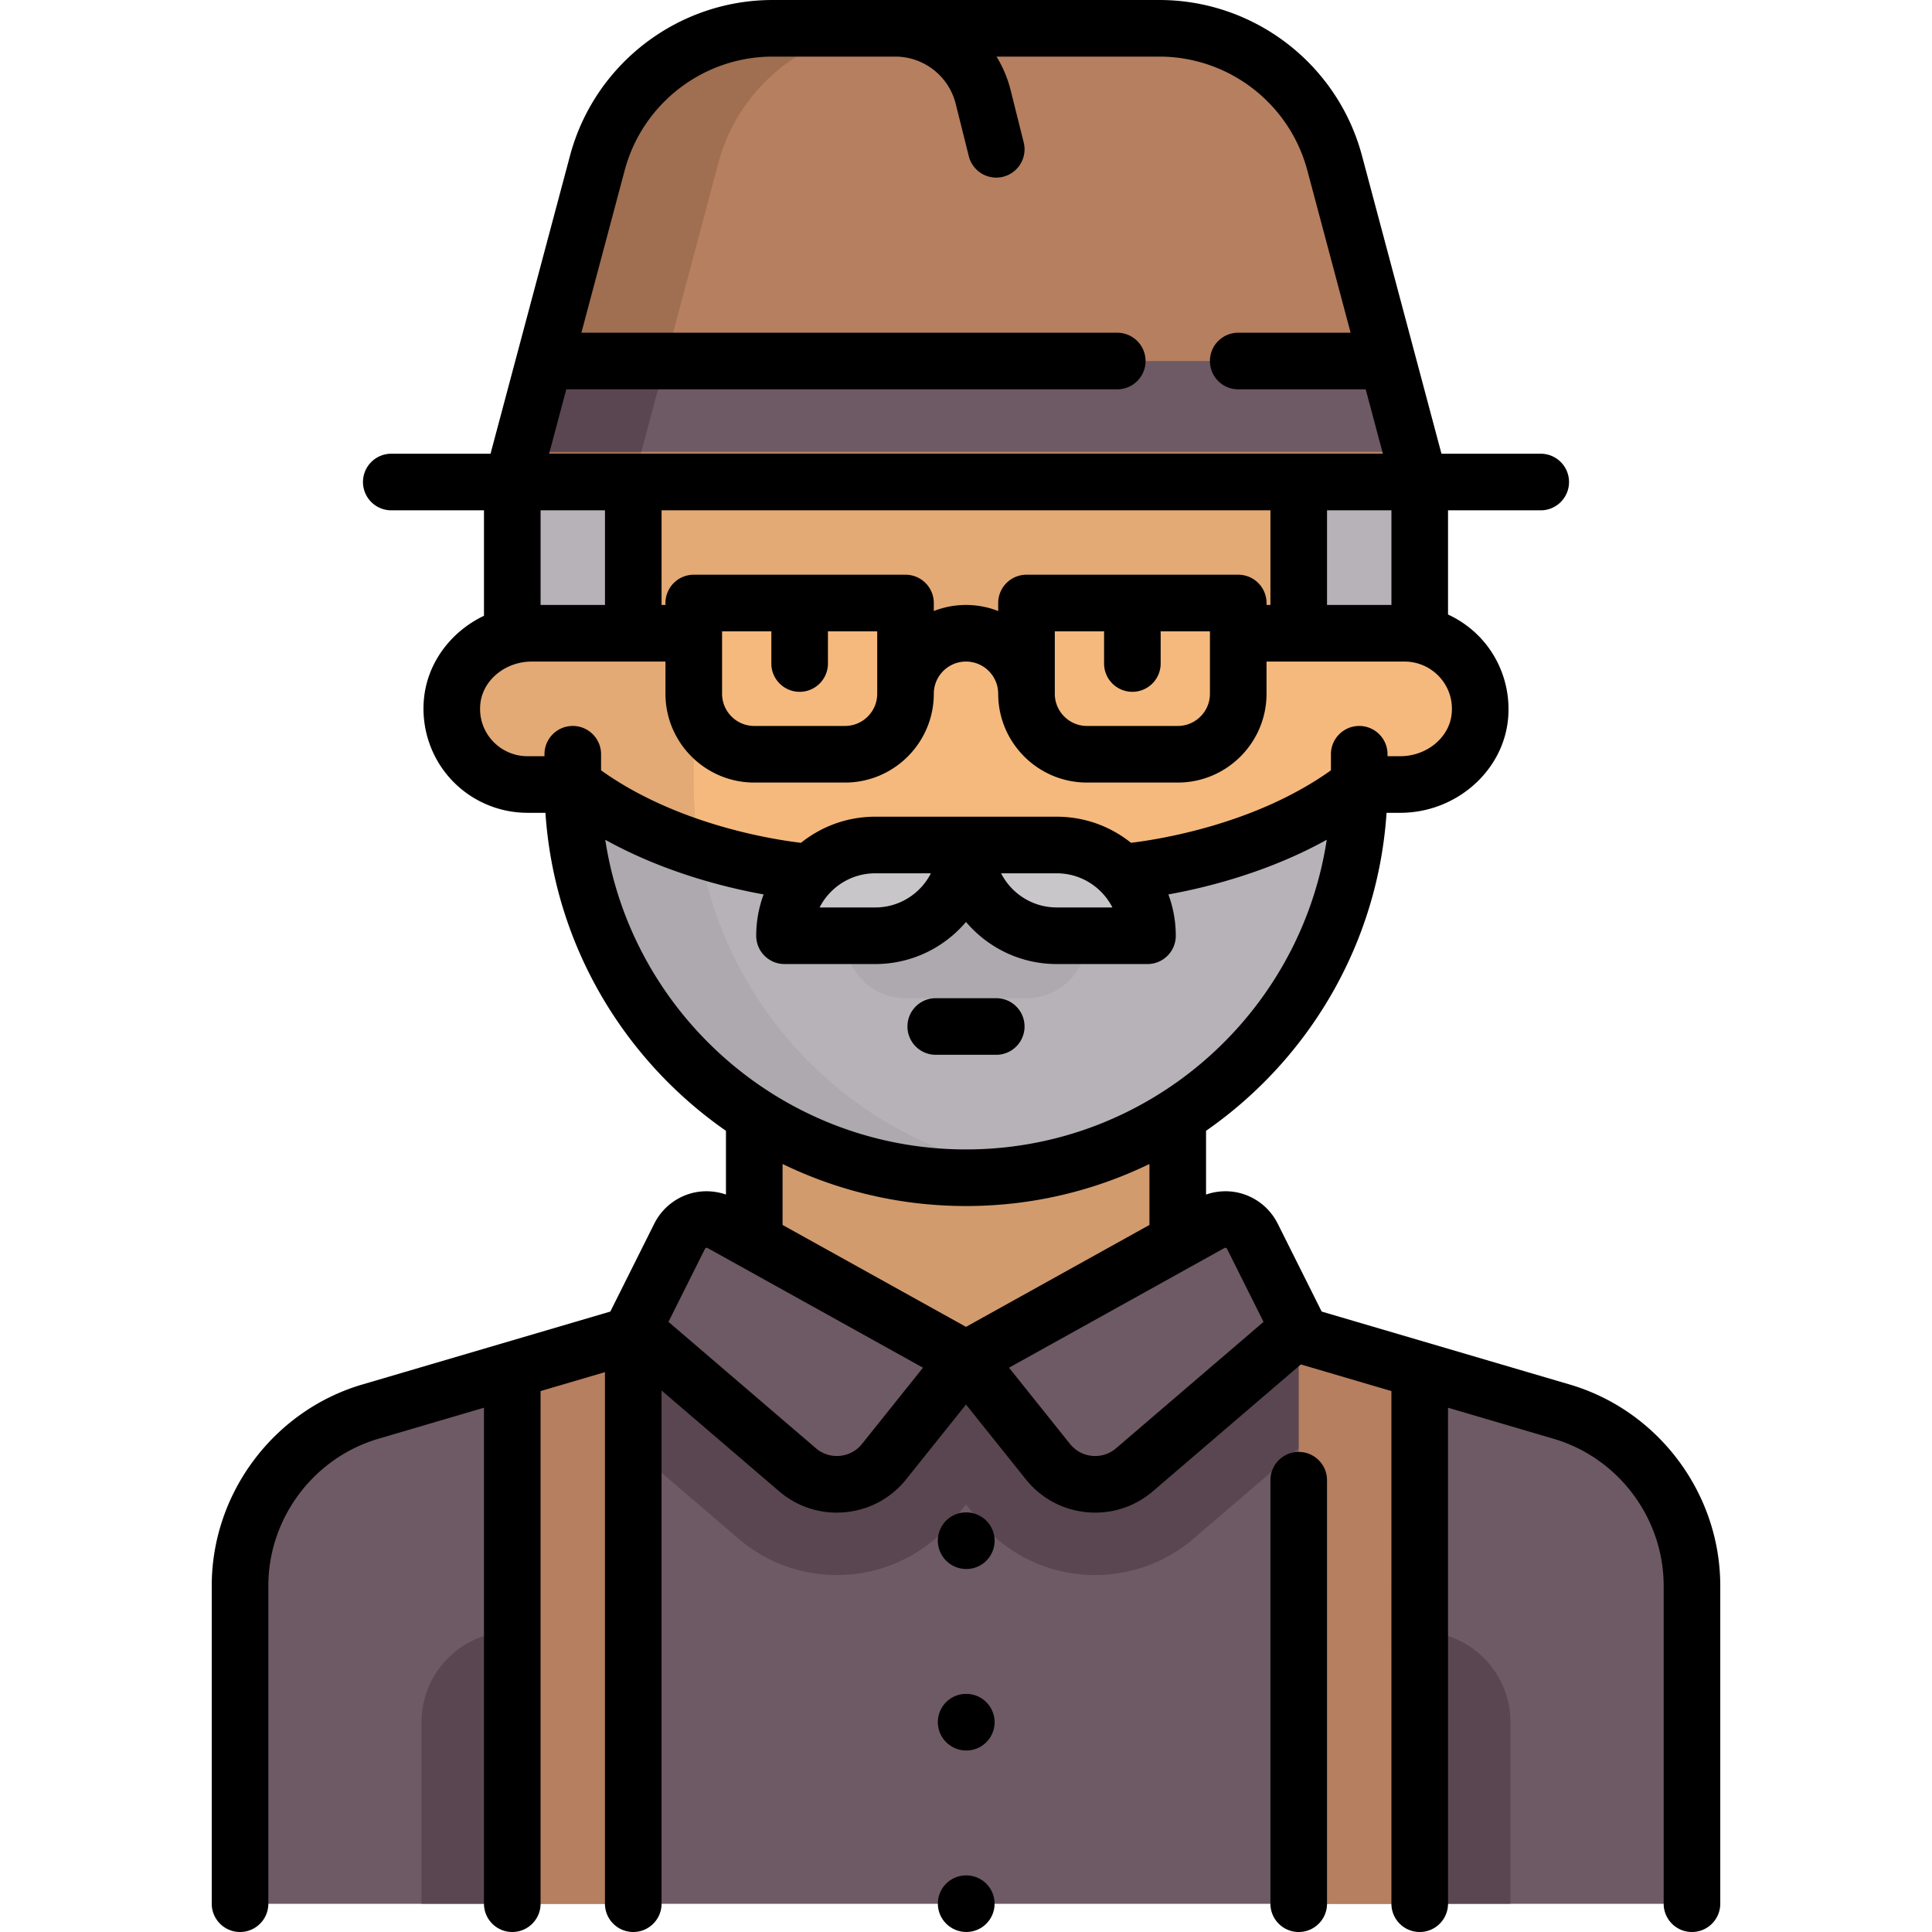 <svg xmlns="http://www.w3.org/2000/svg" xml:space="preserve" viewBox="0 0 512 512"><path d="m413.862 374.103-84.486-24.849a24.05 24.05 0 0 1-17.263-23.071v-38.119H199.888v38.119a24.05 24.05 0 0 1-17.263 23.071l-84.486 24.849c-20.469 6.02-34.525 24.806-34.525 46.142v84.254h384.773v-84.254c.001-21.336-14.056-40.122-34.525-46.142" style="fill:#d29b6e"/><path d="m413.862 374.102-84.486-24.849c-5.342-1.572-9.775-4.905-12.826-9.228l-60.549 20.184-60.549-20.183c-3.052 4.323-7.484 7.656-12.826 9.228L98.14 374.103c-20.469 6.02-34.525 24.806-34.525 46.142v84.254h384.773v-84.254c0-21.337-14.057-40.122-34.526-46.143" style="fill:#6e5a64"/><path d="m141.541 361.338 3.954 3.389 50.2 43.028a40.1 40.1 0 0 0 26.074 9.649c12.25 0 23.661-5.483 31.308-15.044l2.925-3.655 2.925 3.656c7.648 9.56 19.06 15.043 31.308 15.043a40.1 40.1 0 0 0 26.074-9.649l50.2-43.029 3.954-3.389-41.085-12.084c-5.343-1.572-9.776-4.905-12.827-9.228l-60.55 20.184-60.549-20.183c-3.051 4.323-7.484 7.656-12.827 9.228z" style="fill:#5a4650"/><path d="M372.235 167.822h-12.024v-40.081H151.792v40.081h-12.024c-11.068 0-20.04 8.972-20.04 20.04s8.972 20.04 20.04 20.04h12.024c0 57.553 46.656 104.209 104.209 104.209S360.21 265.455 360.21 207.902h12.024c11.068 0 20.04-8.973 20.04-20.04.001-11.068-8.971-20.04-20.039-20.04" style="fill:#f5b97d"/><path d="M183.856 207.903v-43.236h160.322v-36.925H151.792v40.081h-11.544c-10.462 0-19.536 7.823-20.443 18.246-1.033 11.876 8.301 21.835 19.962 21.835h12.024c0 57.553 46.656 104.209 104.209 104.209 5.466 0 10.793-.547 16.032-1.359-49.919-7.73-88.176-50.765-88.176-102.851" style="fill:#e3aa75"/><path d="M256.001 231.951c-42.969 0-80.905-9.277-104.18-23.468.317 57.283 46.823 103.629 104.18 103.629s103.863-46.346 104.18-103.629c-23.275 14.191-61.211 23.468-104.18 23.468M135.761 127.74h32.06v40.08h-32.06zM344.181 127.74h32.06v40.08h-32.06z" style="fill:#b7b2b8"/><path d="m256.001 360.209-64.826-36.015c-3.989-2.216-9.022-.66-11.063 3.422l-10.609 21.217a4.81 4.81 0 0 0 1.172 5.803l40.669 34.859c6.884 5.901 17.288 4.923 22.953-2.157zM256.001 360.209l64.826-36.015c3.99-2.216 9.022-.66 11.063 3.422l10.609 21.217a4.81 4.81 0 0 1-1.172 5.803l-40.669 34.859c-6.884 5.901-17.288 4.923-22.953-2.157z" style="fill:#6e5a64"/><path d="M353.699 43.204C348.084 22.15 329.017 7.5 307.226 7.5h-102.45c-21.79 0-40.858 14.65-46.473 35.704l-22.543 84.538h240.483z" style="fill:#b67f5f"/><path d="M272.033 264.531h-32.064c-8.854 0-16.032-7.178-16.032-16.032v-24.564h64.129v24.564c-.001 8.854-7.178 16.032-16.033 16.032" style="fill:#aea8af"/><path d="M236.84 7.5h-32.064c-21.79 0-40.858 14.65-46.473 35.704l-22.543 84.538h32.064l22.543-84.538C195.982 22.15 215.05 7.5 236.84 7.5" style="fill:#a06e50"/><path d="M137.897 119.726h236.208l-6.413-24.049H144.31z" style="fill:#6e5a64"/><path d="M137.897 119.726h32.064l6.413-24.049H144.31z" style="fill:#5a4650"/><path d="M135.759 504.499h32.065V353.607l-32.065 9.431zM376.243 504.499h-32.065V353.607l32.065 9.431z" style="fill:#b67f5f"/><path d="M135.759 432.354v72.145h-24.048v-48.097c0-13.281 10.767-24.048 24.048-24.048M376.243 432.354v72.145h24.048v-48.097c0-13.281-10.767-24.048-24.048-24.048" style="fill:#5a4650"/><path d="M256.001 223.935h-24.048c-13.282 0-24.048 10.767-24.048 24.048h24.048c13.281 0 24.048-10.767 24.048-24.048M256.001 223.935h24.048c13.282 0 24.048 10.767 24.048 24.048h-24.048c-13.281 0-24.048-10.767-24.048-24.048" style="fill:#c9c6ca"/><path d="M184.979 222.487c-12.867-3.77-24.136-8.504-33.158-14.004v.002c.018 3.288.176 6.542.493 9.751q.016.214.032.43c5.389 52.495 49.737 93.446 103.655 93.446 5.466 0 10.793-.547 16.032-1.359-45.165-6.993-80.678-42.918-87.054-88.266" style="fill:#aea8af"/><path d="M256.081 496.999h-.08c-4.142 0-7.46 3.357-7.46 7.5s3.398 7.5 7.54 7.5 7.5-3.357 7.5-7.5-3.358-7.5-7.5-7.5"/><path d="m415.979 366.907-65.723-19.33-11.658-23.315a15.59 15.59 0 0 0-9.292-7.884c-3.174-.981-6.585-.887-9.692.192v-16.893c27.116-18.853 45.515-49.397 47.839-84.274h3.639c14.617 0 27.154-10.861 28.542-24.727.778-7.771-1.764-15.53-6.974-21.287a27.6 27.6 0 0 0-8.917-6.533v-27.614h24.564c4.142 0 7.5-3.357 7.5-7.5s-3.358-7.5-7.5-7.5h-26.303l-21.059-78.97C354.466 16.972 332.376 0 307.227 0H204.775c-25.149 0-47.239 16.972-53.719 41.271l-21.059 78.97h-26.303a7.5 7.5 0 0 0-7.5 7.5 7.5 7.5 0 0 0 7.5 7.5h24.564v27.948c-8.63 4.115-14.93 12.266-15.891 21.859-.778 7.771 1.764 15.53 6.974 21.288a27.6 27.6 0 0 0 20.425 9.066h4.781c2.324 34.877 20.723 65.421 47.839 84.274v16.894c-3.108-1.08-6.519-1.174-9.692-.193a15.59 15.59 0 0 0-9.292 7.884l-11.658 23.316-65.723 19.33c-23.498 6.911-39.909 28.845-39.909 53.338v84.254c0 4.143 3.358 7.5 7.5 7.5s7.5-3.357 7.5-7.5v-84.254c0-17.885 11.983-33.9 29.142-38.947l28.003-8.236v131.437c0 4.143 3.358 7.5 7.5 7.5s7.5-3.357 7.5-7.5V368.65l17.064-5.019v140.868c0 4.143 3.358 7.5 7.5 7.5s7.5-3.357 7.5-7.5v-136l31.14 26.691c4.312 3.695 9.66 5.668 15.261 5.668q1.123 0 2.256-.106c6.409-.603 12.152-3.702 16.173-8.728l15.85-19.809 15.848 19.809c4.021 5.025 9.764 8.125 16.173 8.728q1.133.106 2.256.106c5.601 0 10.95-1.973 15.261-5.668l39.2-33.601 24.002 7.059V504.5c0 4.143 3.358 7.5 7.5 7.5s7.5-3.357 7.5-7.5V373.061l28.005 8.237c17.158 5.047 29.142 21.063 29.142 38.947v84.254c0 4.143 3.358 7.5 7.5 7.5s7.5-3.357 7.5-7.5v-84.254c0-24.493-16.411-46.427-39.909-53.338m-80.333-206.585v-.517a7.5 7.5 0 0 0-7.5-7.5h-56.113a7.5 7.5 0 0 0-7.5 7.5v2.124a23.4 23.4 0 0 0-8.532-1.608c-3.009 0-5.885.574-8.532 1.608v-2.124a7.5 7.5 0 0 0-7.5-7.5h-56.113a7.5 7.5 0 0 0-7.5 7.5v.517h-1.032v-25.081h161.354v25.081zm-35.557 23.016a7.5 7.5 0 0 0 7.5-7.5v-8.016c0-.174-.014-.345-.026-.517h13.083v16.549c0 4.705-3.828 8.532-8.532 8.532h-24.048c-4.705 0-8.532-3.827-8.532-8.532v-16.549h13.082c-.012.171-.026.342-.026.517v8.016a7.5 7.5 0 0 0 7.499 7.5m-108.733-16.032h13.083c-.012.171-.026.342-.026.517v8.016c0 4.143 3.358 7.5 7.5 7.5s7.5-3.357 7.5-7.5v-8.016c0-.174-.014-.345-.026-.517h13.082v16.549c0 4.705-3.828 8.532-8.532 8.532h-24.048c-4.705 0-8.532-3.827-8.532-8.532zm160.322-32.065h17.064v25.081h-17.064zM204.775 15h32.449a16.524 16.524 0 0 1 16.054 12.535l3.462 13.849a7.5 7.5 0 0 0 7.27 5.683 7.502 7.502 0 0 0 7.282-9.322l-3.462-13.849A31.6 31.6 0 0 0 264.088 15h43.138c18.364 0 34.494 12.393 39.226 30.137l11.477 43.04h-29.786c-4.142 0-7.5 3.357-7.5 7.5s3.358 7.5 7.5 7.5h33.786l4.551 17.064H145.521l4.551-17.064h146.01c4.142 0 7.5-3.357 7.5-7.5s-3.358-7.5-7.5-7.5h-142.01l11.477-43.04C170.281 27.393 186.412 15 204.775 15m-44.451 120.241v25.081H143.26v-25.081zm-29.86 61.03c-2.406-2.659-3.533-6.115-3.171-9.729.63-6.292 6.612-11.221 13.618-11.221h35.445v8.532c0 12.976 10.557 23.532 23.532 23.532h24.048c12.976 0 23.532-10.557 23.532-23.532 0-4.705 3.828-8.532 8.532-8.532s8.532 3.827 8.532 8.532c0 12.976 10.557 23.532 23.532 23.532h24.048c12.976 0 23.532-10.557 23.532-23.532v-8.532h36.588a12.57 12.57 0 0 1 9.303 4.131c2.407 2.659 3.533 6.114 3.171 9.729-.629 6.292-6.61 11.221-13.616 11.221h-3.381v-.516c0-4.143-3.358-7.5-7.5-7.5s-7.5 3.357-7.5 7.5v4.258c-20.003 14.302-45.465 18.304-52.982 19.206-5.4-4.323-12.24-6.916-19.679-6.916h-48.097c-7.441 0-14.283 2.595-19.683 6.92-7.5-.886-32.9-4.841-52.978-19.208v-4.26c0-4.143-3.358-7.5-7.5-7.5s-7.5 3.357-7.5 7.5v.516h-4.524a12.57 12.57 0 0 1-9.302-4.131m164.335 44.212h-14.75c-6.427 0-12.01-3.683-14.75-9.049h14.75c6.427.001 12.01 3.683 14.75 9.049m-62.846-9.048h14.75c-2.74 5.366-8.323 9.049-14.75 9.049h-14.75c2.74-5.367 8.323-9.049 14.75-9.049m-71.554-8.887c15.448 8.56 31.606 12.616 41.967 14.485a31.4 31.4 0 0 0-1.962 10.95 7.5 7.5 0 0 0 7.5 7.5h24.048c9.628 0 18.257-4.34 24.048-11.161 5.791 6.821 14.42 11.161 24.048 11.161h24.048a7.5 7.5 0 0 0 7.5-7.5c0-3.849-.695-7.537-1.962-10.95 10.361-1.869 26.519-5.925 41.967-14.485-7.079 46.401-47.254 82.064-95.602 82.064s-88.521-35.662-95.6-82.064m95.602 97.064c17.413 0 33.908-4.007 48.613-11.145v16.154l-48.613 27.008-48.613-27.006v-16.155c14.705 7.137 31.2 11.144 48.613 11.144m-27.561 63.041a8.47 8.47 0 0 1-5.864 3.165 8.48 8.48 0 0 1-6.352-2.017l-39.074-33.493 9.669-19.338a.5.5 0 0 1 .309-.263.5.5 0 0 1 .403.043l57.067 31.704zm67.337 1.149a8.47 8.47 0 0 1-6.352 2.017 8.47 8.47 0 0 1-5.864-3.165l-16.159-20.198 57.067-31.705c.048-.025.195-.105.403-.042a.5.5 0 0 1 .309.263l9.669 19.338z"/><path d="M344.176 384.773a7.5 7.5 0 0 0-7.5 7.5V504.5c0 4.143 3.358 7.5 7.5 7.5s7.5-3.357 7.5-7.5V392.273a7.5 7.5 0 0 0-7.5-7.5M256.081 400.806h-.08c-4.142 0-7.46 3.357-7.46 7.5s3.398 7.5 7.54 7.5 7.5-3.357 7.5-7.5-3.358-7.5-7.5-7.5M256.081 448.902h-.08c-4.142 0-7.46 3.357-7.46 7.5s3.398 7.5 7.54 7.5 7.5-3.357 7.5-7.5-3.358-7.5-7.5-7.5M271.517 272.031a7.5 7.5 0 0 0-7.5-7.5h-16.032c-4.142 0-7.5 3.357-7.5 7.5s3.358 7.5 7.5 7.5h16.032a7.5 7.5 0 0 0 7.5-7.5"/></svg>